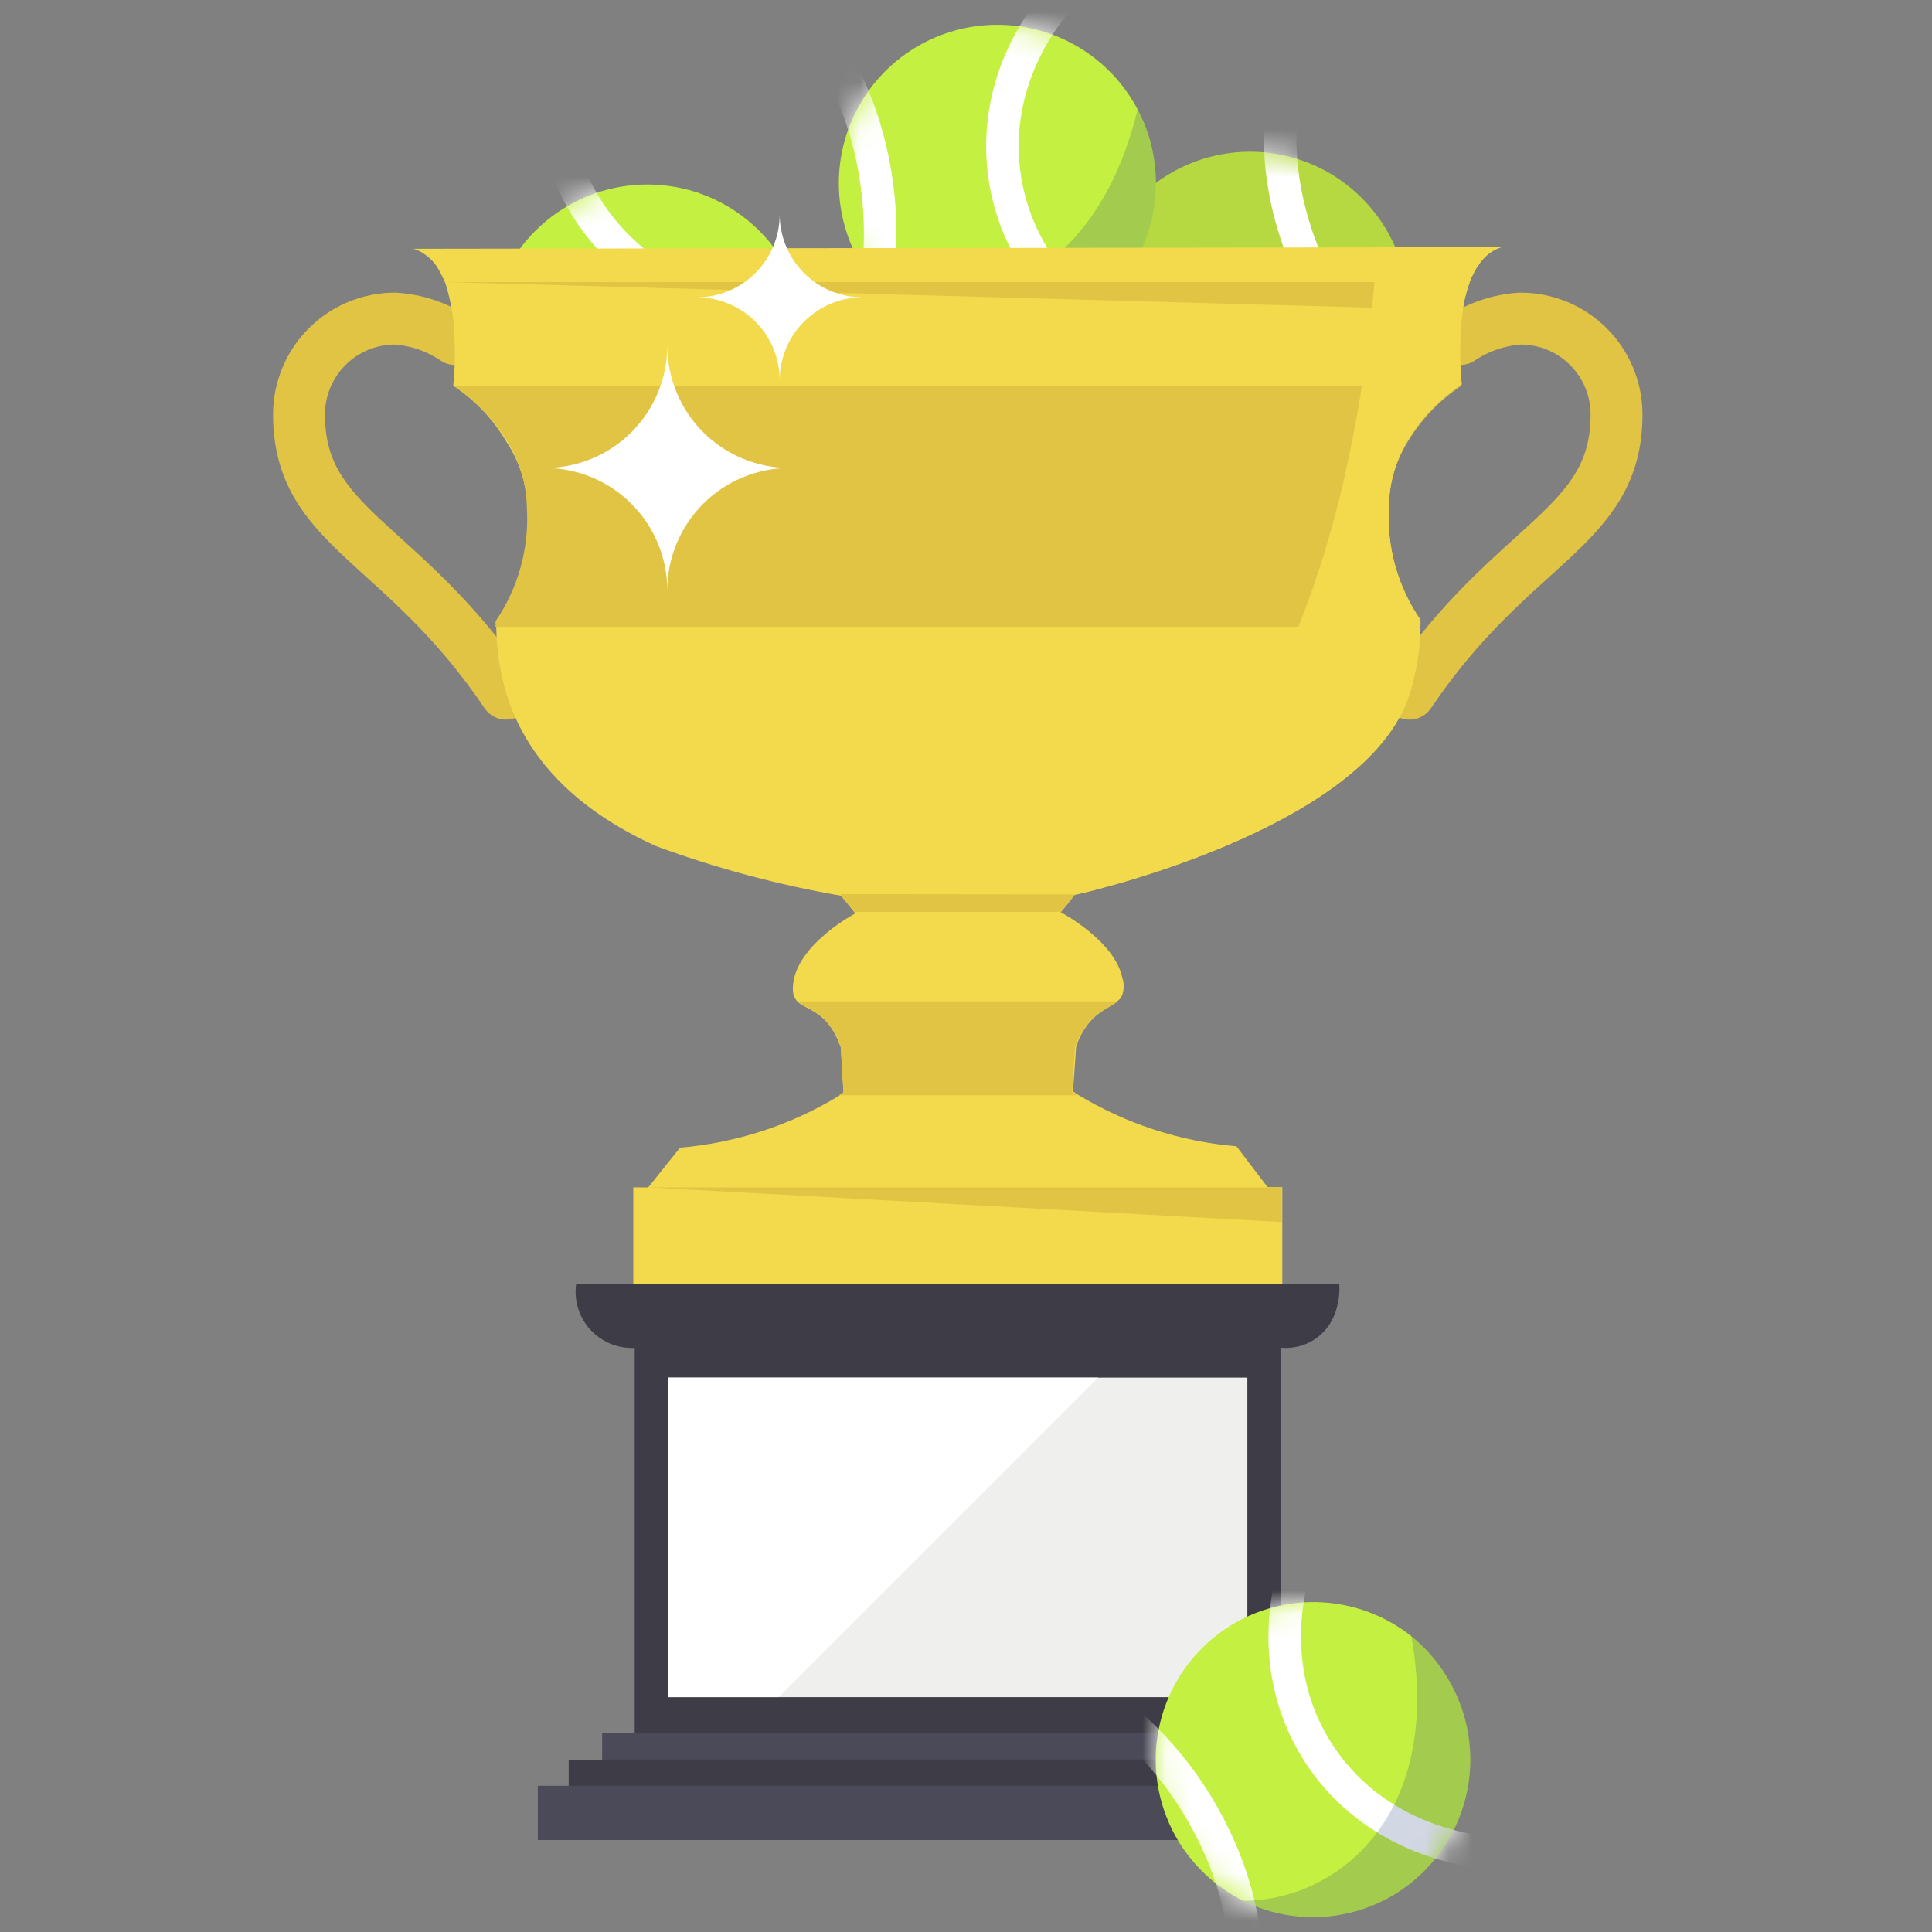 <svg width="82" height="82" viewBox="0 0 82 82" fill="none" xmlns="http://www.w3.org/2000/svg">
<rect x="0" y="0" width="82" height="82" fill="#808080" stroke="none"/>
<path d="M49.843 7.261C50.841 6.716 51.961 6.433 53.098 6.44C54.235 6.446 55.352 6.742 56.343 7.298C57.445 7.922 58.352 8.842 58.959 9.953C59.711 11.341 59.951 12.949 59.636 14.496C59.322 16.043 58.474 17.43 57.241 18.414C56.007 19.399 54.467 19.919 52.889 19.883C51.311 19.846 49.796 19.256 48.609 18.216C48.015 17.7 47.52 17.08 47.146 16.388C46.724 15.612 46.458 14.76 46.365 13.881C46.272 13.002 46.353 12.113 46.603 11.266C46.854 10.418 47.269 9.628 47.825 8.941C48.381 8.254 49.066 7.683 49.843 7.261Z" fill="#B6D840"/>
<mask id="mask0_2051_12841" style="mask-type:luminance" maskUnits="userSpaceOnUse" x="46" y="6" width="14" height="14">
<path d="M46.994 10.253C45.382 13.597 46.785 17.614 50.129 19.227C53.473 20.839 57.491 19.435 59.103 16.092C60.715 12.748 59.312 8.73 55.968 7.118C52.624 5.505 48.606 6.909 46.994 10.253Z" fill="white"/>
</mask>
<g mask="url(#mask0_2051_12841)">
<path d="M30.755 25.767C33.44 30.681 40.203 32.158 45.861 29.067C51.519 25.975 53.929 19.485 51.244 14.571C48.559 9.657 41.795 8.18 36.137 11.271C30.479 14.363 28.069 20.853 30.755 25.767Z" stroke="white" stroke-width="1.381" stroke-miterlimit="10"/>
<path d="M56.106 12.451C58.881 17.55 63.929 20.16 67.38 18.282C70.831 16.404 71.379 10.748 68.604 5.649C65.829 0.55 60.782 -2.06 57.33 -0.182C53.879 1.696 53.331 7.352 56.106 12.451Z" stroke="white" stroke-width="1.381" stroke-miterlimit="10"/>
</g>
<path d="M43.235 14.445C42.016 14.61 40.774 14.438 39.646 13.947C38.517 13.456 37.545 12.665 36.835 11.66C36.125 10.655 35.705 9.474 35.619 8.246C35.533 7.019 35.786 5.791 36.35 4.697C36.913 3.603 37.766 2.685 38.815 2.042C39.865 1.399 41.07 1.056 42.301 1.051C43.531 1.045 44.74 1.377 45.795 2.011C46.85 2.645 47.711 3.556 48.284 4.645C48.654 5.337 48.896 6.091 48.999 6.87C49.118 7.746 49.064 8.637 48.839 9.491C48.614 10.346 48.222 11.148 47.687 11.852C47.151 12.555 46.483 13.146 45.719 13.591C44.955 14.036 44.111 14.326 43.235 14.445Z" fill="#C4F042"/>
<mask id="mask1_2051_12841" style="mask-type:luminance" maskUnits="userSpaceOnUse" x="35" y="1" width="15" height="14">
<path d="M43.26 14.435C46.938 13.928 49.507 10.535 49 6.858C48.492 3.18 45.1 0.611 41.422 1.118C37.745 1.626 35.175 5.018 35.683 8.696C36.19 12.373 39.583 14.943 43.26 14.435Z" fill="white"/>
</mask>
<g mask="url(#mask1_2051_12841)">
<path d="M65.852 4.262C65.098 -1.308 59.288 -5.12 52.875 -4.252C46.461 -3.384 41.873 1.835 42.627 7.406C43.381 12.976 49.191 16.788 55.605 15.92C62.018 15.052 66.606 9.832 65.852 4.262Z" stroke="white" stroke-width="1.381" stroke-miterlimit="10"/>
<path d="M37.218 7.835C36.439 2.082 32.652 -2.154 28.758 -1.627C24.864 -1.1 22.339 3.991 23.118 9.743C23.896 15.495 27.684 19.732 31.577 19.205C35.471 18.678 37.996 13.587 37.218 7.835Z" stroke="white" stroke-width="1.381" stroke-miterlimit="10"/>
</g>
<g style="mix-blend-mode:multiply" opacity="0.2">
<path d="M43.235 14.444C42.108 14.597 40.96 14.462 39.9 14.05C38.839 13.639 37.9 12.966 37.17 12.093C40.813 13.686 46.431 12.274 48.284 4.644C48.654 5.337 48.896 6.091 48.999 6.87C49.118 7.746 49.064 8.636 48.839 9.491C48.614 10.346 48.222 11.148 47.687 11.851C47.152 12.555 46.483 13.146 45.719 13.591C44.955 14.036 44.111 14.326 43.235 14.444Z" fill="#203878"/>
</g>
<path d="M33.42 17.714C32.885 18.718 32.105 19.571 31.152 20.192C30.198 20.814 29.103 21.183 27.968 21.267C26.71 21.355 25.452 21.093 24.334 20.508C22.934 19.77 21.84 18.561 21.243 17.095C20.646 15.628 20.585 13.999 21.072 12.492C21.558 10.986 22.559 9.699 23.901 8.858C25.242 8.017 26.837 7.676 28.405 7.895C29.183 8 29.937 8.244 30.63 8.616C31.41 9.03 32.102 9.594 32.665 10.275C33.227 10.956 33.65 11.742 33.91 12.587C34.169 13.432 34.259 14.319 34.175 15.199C34.091 16.079 33.834 16.933 33.42 17.714Z" fill="#C4F042"/>
<mask id="mask2_2051_12841" style="mask-type:luminance" maskUnits="userSpaceOnUse" x="20" y="7" width="15" height="15">
<path d="M32.288 9.856C29.694 7.2 25.439 7.15 22.783 9.744C20.127 12.337 20.076 16.593 22.67 19.249C25.264 21.905 29.519 21.955 32.175 19.362C34.831 16.768 34.882 12.512 32.288 9.856Z" fill="white"/>
</mask>
<g mask="url(#mask2_2051_12841)">
<path d="M39.325 -8.668C34.361 -11.306 27.875 -8.81 24.839 -3.095C21.803 2.621 23.365 9.392 28.329 12.029C33.293 14.666 39.779 12.171 42.815 6.455C45.852 0.74 44.289 -6.031 39.325 -8.668Z" stroke="white" stroke-width="1.381" stroke-miterlimit="10"/>
<path d="M25.527 16.669C20.401 13.946 14.751 14.551 12.907 18.021C11.064 21.49 13.725 26.511 18.852 29.235C23.978 31.958 29.628 31.353 31.471 27.883C33.315 24.413 30.654 19.393 25.527 16.669Z" stroke="white" stroke-width="1.381" stroke-miterlimit="10"/>
</g>
<path d="M19.313 14.389C18.556 13.876 17.675 13.576 16.763 13.522C15.683 13.522 14.647 13.951 13.884 14.715C13.12 15.478 12.691 16.514 12.691 17.593C12.691 22.454 17.08 22.916 21.479 29.442" stroke="#E2C444" stroke-width="2.202" stroke-linecap="round" stroke-linejoin="round"/>
<path d="M61.979 14.389C62.737 13.879 63.618 13.579 64.53 13.522C65.065 13.521 65.596 13.625 66.091 13.829C66.586 14.033 67.036 14.333 67.415 14.711C67.794 15.089 68.095 15.539 68.3 16.033C68.505 16.528 68.611 17.058 68.611 17.593C68.611 22.454 64.212 22.916 59.823 29.442" stroke="#E2C444" stroke-width="2.202" stroke-linecap="round" stroke-linejoin="round"/>
<path d="M58.45 75.805V78.095H22.838V75.805H24.137V74.698H25.571V73.572H26.938V57.209C26.586 57.227 26.235 57.167 25.909 57.033C25.583 56.899 25.291 56.694 25.053 56.434C24.816 56.173 24.639 55.864 24.536 55.527C24.432 55.19 24.405 54.834 24.455 54.486H56.842C56.873 54.914 56.81 55.344 56.66 55.746C56.494 56.211 56.178 56.607 55.76 56.87C55.343 57.134 54.85 57.25 54.359 57.2V73.562H55.736V74.698H57.15V75.824L58.45 75.805Z" fill="#3E3D47"/>
<path d="M52.942 58.47H28.351V72.032H52.942V58.47Z" fill="#EFEFED"/>
<path d="M46.609 58.47L33.047 72.032H28.351V58.47H46.609Z" fill="white"/>
<path d="M63.723 10.49C63.64 10.516 63.56 10.548 63.482 10.587L63.357 10.654L63.184 10.77C63.009 10.91 62.86 11.079 62.741 11.27C62.668 11.365 62.606 11.468 62.558 11.578C62.486 11.704 62.425 11.836 62.376 11.973C62.318 12.155 62.251 12.348 62.202 12.55C62.146 12.752 62.108 12.958 62.087 13.166C62.029 13.571 61.993 13.979 61.981 14.388C61.954 15.031 61.973 15.674 62.039 16.313C61.139 16.906 60.38 17.688 59.815 18.604C59.26 19.465 58.959 20.467 58.949 21.491C58.848 23.2 59.319 24.893 60.287 26.304C60.292 26.384 60.292 26.464 60.287 26.545C60.279 27.534 60.123 28.517 59.825 29.461C57.996 35.236 45.715 37.969 45.619 37.979L45.291 38.393L45.022 38.72C45.022 38.72 47.313 39.913 47.64 41.521C47.712 41.74 47.712 41.976 47.64 42.194C47.61 42.307 47.542 42.406 47.447 42.474C47.053 42.859 46.206 42.945 45.676 44.399L45.542 46.324L45.744 46.458C47.791 47.699 50.096 48.45 52.481 48.653L53.8 50.385H54.425V54.486H26.879V50.395H27.514L28.862 48.711C31.247 48.508 33.553 47.758 35.599 46.516L35.801 46.381L35.686 44.456C35.157 42.926 34.271 42.888 33.867 42.531C33.684 42.349 33.588 42.098 33.694 41.569C34.03 39.962 36.302 38.768 36.302 38.768L35.696 38.017C33.019 37.555 30.39 36.85 27.842 35.91C24.954 34.601 22.49 32.589 21.509 29.499C21.235 28.6 21.086 27.667 21.066 26.727C21.061 26.647 21.061 26.567 21.066 26.487C22.031 25.075 22.498 23.381 22.394 21.674C22.38 20.649 22.077 19.648 21.518 18.787C20.954 17.817 20.173 16.99 19.237 16.371C19.303 15.732 19.322 15.088 19.295 14.446C19.284 13.63 19.154 12.819 18.91 12.04C18.857 11.905 18.796 11.773 18.727 11.645L18.64 11.482C18.485 11.188 18.256 10.939 17.976 10.76C17.919 10.719 17.858 10.684 17.793 10.654C17.717 10.612 17.637 10.58 17.553 10.558L63.723 10.49Z" fill="#F2DA4C"/>
<path d="M55.734 73.562H25.561V74.678H55.734V73.562Z" fill="#4B4A59"/>
<path d="M58.457 75.795H22.826V78.095H58.457V75.795Z" fill="#4B4A59"/>
<path d="M18.917 11.973H62.373C62.237 12.361 62.138 12.76 62.075 13.166L18.917 11.973Z" fill="#E2C444"/>
<path d="M27.515 50.395H54.406V51.868L27.515 50.395Z" fill="#E2C444"/>
<path d="M59.803 18.662C59.248 19.523 58.948 20.524 58.937 21.549C58.833 23.256 59.3 24.95 60.265 26.362C60.27 26.442 60.27 26.522 60.265 26.602H21.034C21.029 26.522 21.029 26.442 21.034 26.362C21.999 24.95 22.466 23.256 22.362 21.549C22.343 20.526 22.043 19.527 21.496 18.662C20.917 17.743 20.145 16.962 19.234 16.371H62.026C61.129 16.966 60.371 17.747 59.803 18.662Z" fill="#E2C444"/>
<path d="M45.619 37.96L45.022 38.701H36.264L35.667 37.95L45.619 37.96Z" fill="#E2C444"/>
<path d="M45.628 44.428L45.502 46.353L45.705 46.487H35.599L35.801 46.353L35.685 44.428C35.156 42.897 34.27 42.859 33.856 42.503H47.428C47.004 42.859 46.186 42.936 45.628 44.428Z" fill="#E2C444"/>
<g style="mix-blend-mode:multiply">
<path d="M63.722 10.49C63.64 10.516 63.559 10.548 63.482 10.587L63.357 10.654L63.184 10.77C63.009 10.91 62.859 11.079 62.741 11.27C62.667 11.365 62.606 11.468 62.558 11.578C62.485 11.704 62.424 11.836 62.375 11.973C62.317 12.155 62.25 12.348 62.202 12.55C62.146 12.752 62.107 12.958 62.086 13.166C62.028 13.571 61.993 13.979 61.98 14.388C61.953 15.031 61.972 15.674 62.038 16.313C61.139 16.906 60.38 17.688 59.815 18.604C59.259 19.465 58.959 20.467 58.949 21.491C58.847 23.2 59.318 24.893 60.286 26.304C60.291 26.384 60.291 26.464 60.286 26.545C60.278 27.534 60.123 28.517 59.824 29.461C57.996 35.236 45.714 37.969 45.618 37.979C45.618 37.979 56.773 34.475 58.458 10.49H63.722Z" fill="#F2DA4C"/>
</g>
<path d="M28.322 25.057C28.322 23.683 27.778 22.365 26.808 21.392C25.838 20.418 24.522 19.869 23.148 19.864C24.522 19.858 25.838 19.309 26.808 18.336C27.778 17.362 28.322 16.044 28.322 14.67C28.322 16.046 28.868 17.365 29.84 18.339C30.812 19.313 32.13 19.861 33.506 19.864C32.13 19.866 30.812 20.415 29.84 21.388C28.868 22.362 28.322 23.681 28.322 25.057Z" fill="white"/>
<path d="M33.093 16.141C33.093 15.209 32.724 14.316 32.067 13.656C31.409 12.996 30.517 12.624 29.586 12.62C30.517 12.617 31.409 12.244 32.067 11.584C32.724 10.925 33.093 10.031 33.093 9.1C33.093 10.032 33.463 10.927 34.122 11.587C34.781 12.247 35.675 12.618 36.607 12.62C35.675 12.622 34.781 12.994 34.122 13.654C33.463 14.314 33.093 15.208 33.093 16.141Z" fill="white"/>
<path d="M59.223 80.384C58.259 80.975 57.16 81.311 56.031 81.362C54.901 81.413 53.777 81.177 52.763 80.676C51.636 80.11 50.688 79.24 50.027 78.165C49.211 76.824 48.893 75.239 49.128 73.687C49.363 72.135 50.136 70.715 51.312 69.675C52.488 68.635 53.992 68.042 55.561 67.999C57.13 67.956 58.664 68.466 59.895 69.439C60.5 69.924 61.013 70.512 61.412 71.176C62.342 72.688 62.633 74.507 62.223 76.233C61.812 77.959 60.733 79.452 59.223 80.384Z" fill="#C4F042"/>
<mask id="mask3_2051_12841" style="mask-type:luminance" maskUnits="userSpaceOnUse" x="49" y="67" width="14" height="15">
<path d="M55.735 81.36C59.427 81.36 62.421 78.366 62.421 74.674C62.421 70.981 59.427 67.988 55.735 67.988C52.042 67.988 49.049 70.981 49.049 74.674C49.049 78.366 52.042 81.36 55.735 81.36Z" fill="white"/>
</mask>
<g mask="url(#mask3_2051_12841)">
<path d="M71.075 76.772C76.568 73.412 78.654 66.821 75.736 62.051C72.818 57.282 66 56.14 60.508 59.5C55.015 62.861 52.928 69.452 55.846 74.221C58.764 78.991 65.583 80.133 71.075 76.772Z" stroke="white" stroke-width="1.381" stroke-miterlimit="10"/>
<path d="M50.23 89.156C53.55 87.125 53.808 81.501 50.807 76.595C47.805 71.689 42.681 69.358 39.36 71.389C36.04 73.421 35.782 79.044 38.783 83.951C41.785 88.857 46.91 91.188 50.23 89.156Z" stroke="white" stroke-width="1.381" stroke-miterlimit="10"/>
</g>
<g style="mix-blend-mode:multiply" opacity="0.2">
<path d="M59.224 80.384C58.259 80.975 57.161 81.311 56.031 81.362C54.901 81.413 53.777 81.177 52.764 80.676C56.719 80.676 61.264 77.107 59.902 69.439C60.504 69.924 61.016 70.513 61.413 71.176C62.342 72.688 62.633 74.507 62.223 76.233C61.813 77.96 60.734 79.453 59.224 80.384Z" fill="#203878"/>
</g>
</svg>
